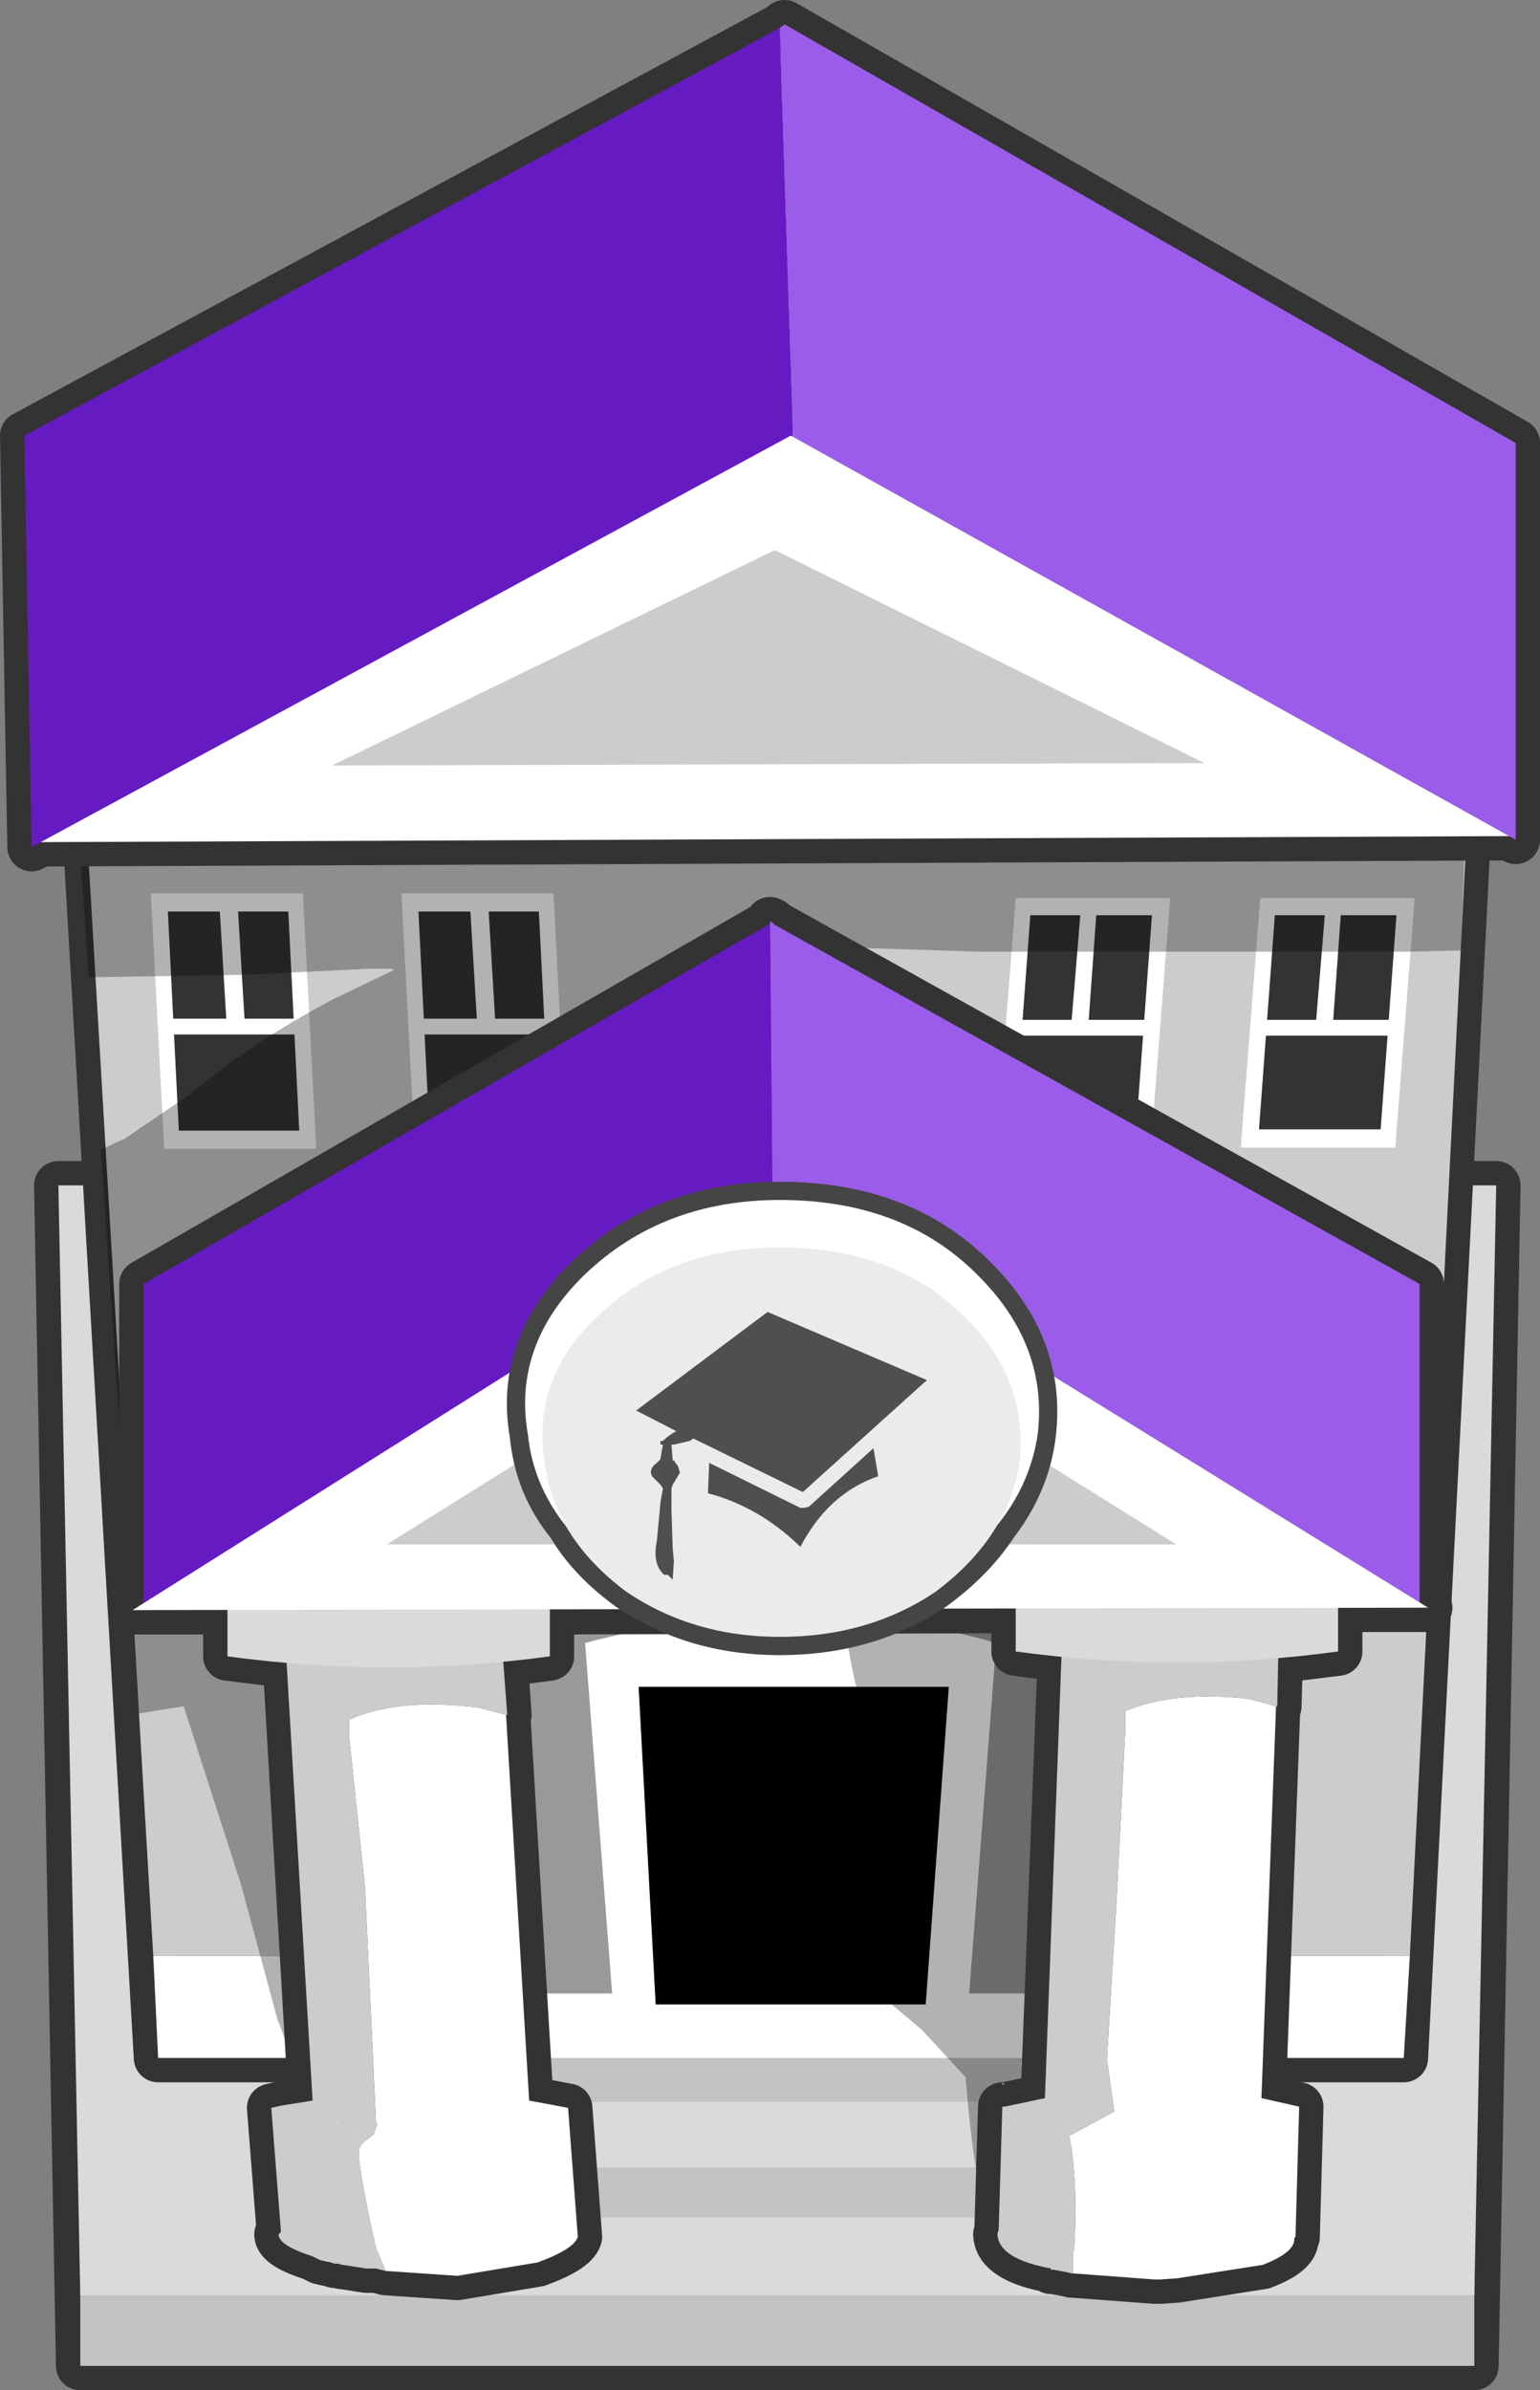 <?xml version="1.0" encoding="UTF-8" standalone="no"?>
<svg xmlns:xlink="http://www.w3.org/1999/xlink" height="98.2px" width="63.3px" xmlns="http://www.w3.org/2000/svg">
  <rect width="100%" height="100%" fill="#808080" stroke="none"/>
  <g transform="matrix(1.0, 0.0, 0.0, 1.0, -0.15, 35.3)">
    <path d="M60.75 61.9 L3.45 61.9 2.55 13.4 61.65 13.4 60.75 61.9" fill="#c3c3c3" fill-rule="evenodd" stroke="none"/>
    <path d="M60.75 61.9 L3.45 61.9 2.55 13.4 61.65 13.4 60.75 61.9 Z" fill="none" stroke="#333333" stroke-linecap="round" stroke-linejoin="round" stroke-width="2.0"/>
    <path d="M3.45 52.8 L60.75 52.8 60.75 61.9 3.45 61.9 3.45 52.8" fill="#c3c3c3" fill-rule="evenodd" stroke="none"/>
    <path d="M61.65 13.4 L60.75 59.0 3.45 59.0 2.55 13.4 61.65 13.4" fill="#dadada" fill-rule="evenodd" stroke="none"/>
    <path d="M60.55 -3.35 L57.85 49.25 6.65 49.25 3.6 -3.2 60.55 -3.35" fill="#000000" fill-rule="evenodd" stroke="none"/>
    <path d="M60.55 -3.35 L57.85 49.25 6.65 49.25 3.6 -3.2 60.55 -3.35 Z" fill="none" stroke="#333333" stroke-linecap="round" stroke-linejoin="round" stroke-width="2.0"/>
    <path d="M17.2 46.35 L49.4 46.35 49.4 55.8 17.2 55.8 17.2 46.35" fill="#c3c3c3" fill-rule="evenodd" stroke="none"/>
    <path d="M49.35 48.7 L17.35 48.7 17.35 45.15 49.35 45.15 49.35 48.7 M17.35 51.05 L49.35 51.05 49.35 53.75 17.35 53.75 17.35 51.05" fill="#dadada" fill-rule="evenodd" stroke="none"/>
    <path d="M6.45 45.05 L3.6 -3.2 60.55 -3.35 58.1 45.05 6.45 45.05" fill="#cccccc" fill-rule="evenodd" stroke="none"/>
    <path d="M58.1 45.05 L57.85 49.25 6.65 49.25 6.45 45.05 58.1 45.05" fill="#ffffff" fill-rule="evenodd" stroke="none"/>
    <path d="M6.35 1.4 L12.6 1.4 13.15 11.9 6.9 11.9 6.35 1.4" fill="#ffffff" fill-rule="evenodd" stroke="none"/>
    <path d="M7.05 2.15 L12.0 2.15 12.45 11.15 7.5 11.15 7.05 2.15" fill="#333333" fill-rule="evenodd" stroke="none"/>
    <path d="M9.15 1.55 L9.9 1.55 10.2 6.55 12.8 6.55 12.8 7.2 6.75 7.2 6.75 6.55 9.45 6.55 9.15 1.55" fill="#ffffff" fill-rule="evenodd" stroke="none"/>
    <path d="M51.95 1.6 L58.3 1.6 57.5 11.85 51.15 11.85 51.95 1.6" fill="#ffffff" fill-rule="evenodd" stroke="none"/>
    <path d="M52.55 2.3 L57.55 2.3 56.9 11.1 51.9 11.1 52.55 2.3" fill="#333333" fill-rule="evenodd" stroke="none"/>
    <path d="M54.65 1.75 L55.3 1.75 54.95 6.6 57.65 6.6 57.65 7.25 51.6 7.25 51.6 6.6 54.25 6.6 54.65 1.75" fill="#ffffff" fill-rule="evenodd" stroke="none"/>
    <path d="M22.9 1.4 L23.45 11.9 17.2 11.9 16.65 1.4 22.9 1.4" fill="#ffffff" fill-rule="evenodd" stroke="none"/>
    <path d="M22.3 2.15 L22.75 11.15 17.8 11.15 17.35 2.15 22.3 2.15" fill="#333333" fill-rule="evenodd" stroke="none"/>
    <path d="M20.5 6.55 L23.1 6.55 23.1 7.2 17.05 7.2 17.05 6.55 19.75 6.55 19.45 1.55 20.2 1.55 20.5 6.55" fill="#ffffff" fill-rule="evenodd" stroke="none"/>
    <path d="M41.1 11.85 L41.9 1.6 48.25 1.6 47.45 11.85 41.1 11.85" fill="#ffffff" fill-rule="evenodd" stroke="none"/>
    <path d="M41.85 11.1 L42.5 2.3 47.5 2.3 46.85 11.1 41.85 11.1" fill="#333333" fill-rule="evenodd" stroke="none"/>
    <path d="M44.2 6.6 L44.6 1.75 45.25 1.75 44.9 6.6 47.6 6.6 47.6 7.25 41.55 7.25 41.55 6.6 44.2 6.6" fill="#ffffff" fill-rule="evenodd" stroke="none"/>
    <path d="M48.3 46.6 L18.05 46.6 18.05 28.2 48.3 28.2 48.3 46.6" fill="#999999" fill-rule="evenodd" stroke="none"/>
    <path d="M32.85 31.05 Q37.1 31.05 41.1 32.2 L39.95 47.1 25.35 47.1 24.2 32.2 Q28.55 31.05 32.85 31.05" fill="#ffffff" fill-rule="evenodd" stroke="none"/>
    <path d="M39.15 34.0 L38.2 47.05 27.1 47.05 26.4 34.0 39.15 34.0" fill="#000000" fill-rule="evenodd" stroke="none"/>
    <path d="M60.35 -0.3 L60.2 3.75 58.0 3.8 40.45 3.8 32.55 3.55 31.3 3.35 31.25 3.75 Q31.25 5.35 37.15 7.45 L42.0 9.7 46.15 11.65 46.9 11.55 53.4 15.35 57.75 17.75 Q57.65 19.45 57.8 20.35 L57.6 25.85 52.85 27.2 Q50.2 27.95 50.15 29.25 L50.35 29.95 50.75 30.45 Q49.85 30.9 49.9 32.4 L50.15 35.95 Q49.85 37.9 50.0 41.8 L49.85 47.6 49.65 49.45 42.1 49.45 43.15 50.7 Q43.1 51.5 42.2 51.5 L41.35 51.2 41.5 53.55 41.5 54.35 41.3 54.8 41.4 54.95 41.65 55.4 41.6 55.7 41.2 55.8 Q40.6 55.8 40.5 54.95 L40.5 54.75 Q40.15 53.75 39.85 50.2 L39.85 50.05 38.05 48.1 36.15 46.5 Q34.75 45.25 34.75 44.65 34.75 43.95 35.1 43.8 L34.9 43.5 36.6 43.55 37.0 43.8 37.05 43.3 Q37.05 40.55 36.3 36.5 35.65 35.65 35.15 33.1 L34.6 30.1 Q32.95 29.9 29.9 30.6 27.5 31.0 26.0 31.55 L22.15 32.1 Q20.3 32.3 20.15 33.4 19.75 33.75 19.8 34.25 19.8 35.45 20.8 35.7 20.5 36.1 20.5 36.55 L20.8 37.3 Q21.05 37.7 21.6 37.95 21.05 38.4 21.0 38.75 20.7 40.25 20.75 42.6 L21.4 47.05 21.65 47.95 Q20.9 48.05 20.9 49.05 L20.95 49.45 14.15 49.45 14.35 50.25 Q14.35 51.0 13.5 51.0 12.9 51.0 12.25 49.45 L12.1 49.45 12.0 48.85 11.55 47.65 10.05 42.1 8.55 37.45 7.7 34.8 5.85 35.1 4.3 11.95 Q4.75 11.7 5.25 11.5 L7.9 9.7 Q10.45 7.55 13.85 5.75 L16.35 4.55 16.2 4.5 15.3 4.5 10.2 4.75 3.8 4.85 3.4 -0.8 60.35 -0.3" fill="#000000" fill-opacity="0.302" fill-rule="evenodd" stroke="none"/>
    <path d="M55.15 30.75 L55.15 32.55 52.7 32.85 52.65 34.8 52.6 34.8 52.0 50.9 53.55 51.25 53.4 56.6 53.35 56.65 53.35 56.7 Q53.35 57.25 52.05 57.75 L48.55 58.3 47.85 58.35 47.6 58.35 44.25 58.1 44.2 58.1 44.0 58.05 43.45 57.95 43.35 57.95 43.35 57.9 Q41.2 57.5 41.15 56.5 L41.2 56.3 41.35 51.25 41.45 51.25 43.1 50.9 43.8 32.8 41.9 32.55 41.9 30.8 22.75 30.85 22.75 32.75 20.85 33.0 21.0 35.15 20.95 35.15 21.9 51.0 23.5 51.3 23.9 56.6 Q23.75 57.1 22.25 57.65 L18.95 58.2 16.0 58.0 15.6 57.9 15.2 57.9 14.25 57.75 14.2 57.75 14.05 57.7 13.9 57.7 13.75 57.65 13.5 57.6 13.3 57.55 13.2 57.5 13.1 57.45 13.0 57.4 Q11.6 56.95 11.6 56.5 L11.7 56.4 11.3 51.3 11.75 51.2 13.0 51.0 11.95 33.05 9.5 32.75 9.5 30.85 5.6 30.85 6.05 30.6 6.05 17.45 31.8 2.65 31.8 2.55 31.9 2.6 32.0 2.7 58.5 17.45 58.5 30.55 58.85 30.75 55.15 30.75 M14.3 51.9 L14.2 51.9 14.25 51.95 14.3 51.9 M41.45 50.3 L41.35 50.35 41.35 50.3 41.45 50.3" fill="#333333" fill-rule="evenodd" stroke="none"/>
    <path d="M55.15 30.75 L58.85 30.75 58.5 30.55 58.5 17.45 32.0 2.7 31.9 2.6 31.8 2.55 31.8 2.65 6.05 17.45 6.05 30.6 5.6 30.85 9.5 30.85 9.5 32.75 11.95 33.05 13.0 51.0 11.75 51.2 11.3 51.3 11.7 56.4 11.6 56.5 Q11.6 56.95 13.0 57.4 L13.1 57.45 13.2 57.5 13.3 57.55 13.5 57.6 13.75 57.65 13.9 57.7 14.05 57.7 14.2 57.75 14.25 57.75 15.2 57.9 15.6 57.9 16.0 58.0 18.95 58.2 22.25 57.65 Q23.75 57.1 23.9 56.6 L23.5 51.3 21.9 51.0 20.95 35.15 21.0 35.15 20.85 33.0 22.75 32.75 22.75 30.85 41.9 30.8 41.9 32.55 43.8 32.8 43.1 50.9 41.45 51.25 41.35 51.25 41.2 56.3 41.15 56.5 Q41.2 57.5 43.35 57.9 L43.35 57.95 43.45 57.95 44.0 58.05 44.2 58.1 44.25 58.1 47.6 58.35 47.85 58.35 48.55 58.3 52.05 57.75 Q53.35 57.25 53.35 56.7 L53.35 56.65 53.4 56.6 53.55 51.25 52.0 50.9 52.6 34.8 52.65 34.8 52.7 32.85 55.15 32.55 55.15 30.75 Z" fill="none" stroke="#333333" stroke-linecap="round" stroke-linejoin="round" stroke-width="2.0"/>
    <path d="M52.6 34.8 L52.0 50.9 53.55 51.25 53.4 56.6 53.35 56.65 53.35 56.7 Q53.35 57.25 52.05 57.75 L48.55 58.3 47.85 58.35 47.6 58.35 44.25 58.1 44.25 57.9 44.25 57.8 44.25 57.5 44.25 57.15 44.3 57.15 Q44.45 54.85 44.2 53.0 L44.1 52.45 45.95 51.45 45.65 49.3 46.05 42.7 46.4 35.85 46.4 35.15 46.4 35.0 Q48.4 34.15 51.5 34.5 L52.6 34.8 M41.15 56.5 L41.2 56.3 41.2 56.5 41.15 56.5 M16.0 58.0 L15.6 57.05 Q14.9 53.9 14.9 53.2 14.85 52.95 15.1 52.7 L15.5 52.4 15.65 52.0 15.6 51.8 15.15 42.2 14.7 37.95 14.5 36.05 14.5 35.35 Q16.5 34.45 19.8 34.85 L20.95 35.15 21.9 51.0 23.5 51.3 23.9 56.6 Q23.75 57.1 22.25 57.65 L18.95 58.2 16.0 58.0 M13.75 57.65 L13.8 57.65 13.9 57.7 13.75 57.65 M41.45 50.3 L41.35 50.35 41.35 50.3 41.45 50.3" fill="#ffffff" fill-rule="evenodd" stroke="none"/>
    <path d="M41.2 56.3 L41.35 51.25 41.45 51.25 43.1 50.9 43.8 32.25 52.7 32.25 52.65 34.8 52.6 34.8 51.5 34.5 Q48.4 34.15 46.4 35.0 L46.4 35.15 46.4 35.85 46.05 42.7 45.65 49.3 45.95 51.45 44.1 52.45 44.2 53.0 Q44.45 54.85 44.3 57.15 L44.25 57.15 44.25 57.5 44.25 57.8 44.25 57.9 44.25 58.1 44.2 58.1 44.0 58.05 43.45 57.95 43.35 57.95 43.35 57.9 Q41.2 57.5 41.15 56.5 L41.2 56.5 41.2 56.3 M20.95 35.15 L19.8 34.85 Q16.5 34.45 14.5 35.35 L14.5 36.05 14.7 37.95 15.15 42.2 15.6 51.8 15.65 52.0 15.5 52.4 15.1 52.7 Q14.85 52.95 14.9 53.2 14.9 53.9 15.6 57.05 L16.0 58.0 15.6 57.9 15.2 57.9 14.25 57.75 14.2 57.75 14.05 57.7 13.9 57.7 13.8 57.65 13.75 57.65 13.5 57.6 13.3 57.55 13.2 57.5 13.1 57.45 13.0 57.4 Q11.6 56.95 11.6 56.5 L11.7 56.4 11.3 51.3 11.75 51.2 13.0 51.0 11.9 32.5 20.8 32.5 21.0 35.15 20.95 35.15 M14.25 51.95 L14.3 51.9 14.2 51.9 14.25 51.95" fill="#cccccc" fill-rule="evenodd" stroke="none"/>
    <path d="M41.9 30.25 L55.15 30.25 55.15 32.55 Q48.55 33.45 41.9 32.55 L41.9 30.25 M9.5 30.45 L22.75 30.45 22.75 32.75 Q16.15 33.65 9.5 32.75 L9.5 30.45" fill="#dadada" fill-rule="evenodd" stroke="none"/>
    <path d="M31.8 2.65 L31.8 2.55 31.9 2.6 32.0 2.7 58.5 17.45 58.5 30.7 58.4 30.6 32.0 14.25 31.9 14.15 31.8 2.65" fill="#9b5ce9" fill-rule="evenodd" stroke="none"/>
    <path d="M31.8 2.65 L31.9 14.15 32.0 14.25 6.05 30.7 6.05 17.45 31.8 2.65" fill="#661bc2" fill-rule="evenodd" stroke="none"/>
    <path d="M5.6 30.85 L32.05 14.2 58.85 30.75 5.6 30.85" fill="#ffffff" fill-rule="evenodd" stroke="none"/>
    <path d="M16.05 28.15 Q24.15 23.1 32.2 18.0 L48.5 28.15 16.05 28.15" fill="#cccccc" fill-rule="evenodd" stroke="none"/>
    <path d="M32.2 -34.15 L32.4 -34.3 62.45 -17.1 62.45 -0.8 62.2 -0.95 1.85 -0.7 1.45 -0.5 1.15 -17.4 32.2 -34.15" fill="#999999" fill-rule="evenodd" stroke="none"/>
    <path d="M32.2 -34.15 L1.15 -17.4 1.45 -0.5 1.85 -0.7 62.2 -0.95 62.45 -0.8 62.45 -17.1 32.4 -34.3 32.2 -34.15 Z" fill="none" stroke="#333333" stroke-linecap="round" stroke-linejoin="round" stroke-width="2.0"/>
    <path d="M32.5 -18.05 L62.4 -0.95 1.5 -0.7 32.5 -18.05" fill="#ffffff" fill-rule="evenodd" stroke="none"/>
    <path d="M32.0 -12.7 L49.65 -3.95 13.8 -3.85 32.0 -12.7" fill="#cccccc" fill-rule="evenodd" stroke="none"/>
    <path d="M32.2 -34.15 L32.75 -17.35 32.65 -17.4 1.45 -0.5 1.15 -17.4 32.2 -34.15" fill="#661bc2" fill-rule="evenodd" stroke="none"/>
    <path d="M32.2 -34.15 L32.4 -34.3 62.45 -17.1 62.45 -0.8 32.75 -17.35 32.2 -34.15" fill="#9b5ce9" fill-rule="evenodd" stroke="none"/>
    <path d="M41.2 27.45 Q40.25 28.9 38.6 30.1 35.85 31.95 32.2 31.95 28.65 31.95 25.9 30.1 24.25 28.9 23.4 27.45 22.05 25.8 21.85 23.65 21.2 19.95 24.2 17.05 27.4 14.0 32.2 14.0 37.25 14.0 40.3 17.05 43.25 19.95 42.8 23.65 42.55 25.7 41.2 27.45 Z" fill="none" stroke="#454545" stroke-linecap="round" stroke-linejoin="round" stroke-width="1.5"/>
    <path d="M21.85 23.65 Q21.2 19.95 24.2 17.05 27.4 14.0 32.2 14.0 37.25 14.0 40.3 17.05 43.25 19.95 42.8 23.65 42.3 26.95 39.1 29.25 36.15 31.35 32.2 31.35 28.35 31.35 25.4 29.25 22.2 26.95 21.85 23.65" fill="#ffffff" fill-rule="evenodd" stroke="none"/>
    <path d="M22.55 24.85 Q21.95 21.35 24.75 18.75 27.65 15.95 32.2 15.95 36.9 15.95 39.75 18.75 42.45 21.35 42.05 24.85 41.55 27.9 38.6 30.1 35.85 31.95 32.2 31.95 28.65 31.95 25.9 30.1 22.95 27.9 22.55 24.85" fill="#ebebeb" fill-rule="evenodd" stroke="none"/>
    <path d="M27.4 23.9 L25.65 23.0 25.55 22.85 25.45 22.65 25.6 22.45 31.45 18.0 31.65 17.95 31.8 18.0 38.9 21.05 39.1 21.2 39.1 21.4 39.05 21.55 36.05 24.2 33.4 26.6 33.2 26.65 33.05 26.65 29.3 24.8 27.85 24.05 28.5 23.9 28.65 23.8 33.15 26.0 38.25 21.4 31.7 18.6 26.3 22.65 27.95 23.5 Q27.65 23.65 27.4 23.9" fill="#ebebeb" fill-rule="evenodd" stroke="none"/>
    <path d="M27.4 23.9 Q27.65 23.65 27.95 23.5 L26.3 22.65 31.7 18.6 38.25 21.4 33.15 26.0 28.65 23.8 28.5 23.9 27.85 24.05 27.75 24.05 27.8 24.7 27.85 24.7 27.95 24.85 28.0 24.9 28.1 25.2 27.8 25.7 27.75 25.85 27.75 26.75 27.8 28.3 27.85 28.85 27.8 29.6 27.6 29.4 27.45 29.4 Q26.95 28.95 27.15 28.0 L27.3 26.4 27.4 25.85 27.3 25.7 26.95 25.35 Q26.8 25.05 27.15 24.8 L27.3 24.65 27.3 24.6 27.4 24.05 27.3 24.05 27.3 23.9 27.4 23.9 M29.3 24.8 L33.05 26.65 33.2 26.65 33.4 26.6 36.05 24.2 36.25 25.35 Q34.2 26.05 33.05 28.25 31.35 26.6 29.25 26.05 L29.3 24.8" fill="#4f4f4f" fill-rule="evenodd" stroke="none"/>
  </g>
</svg>
